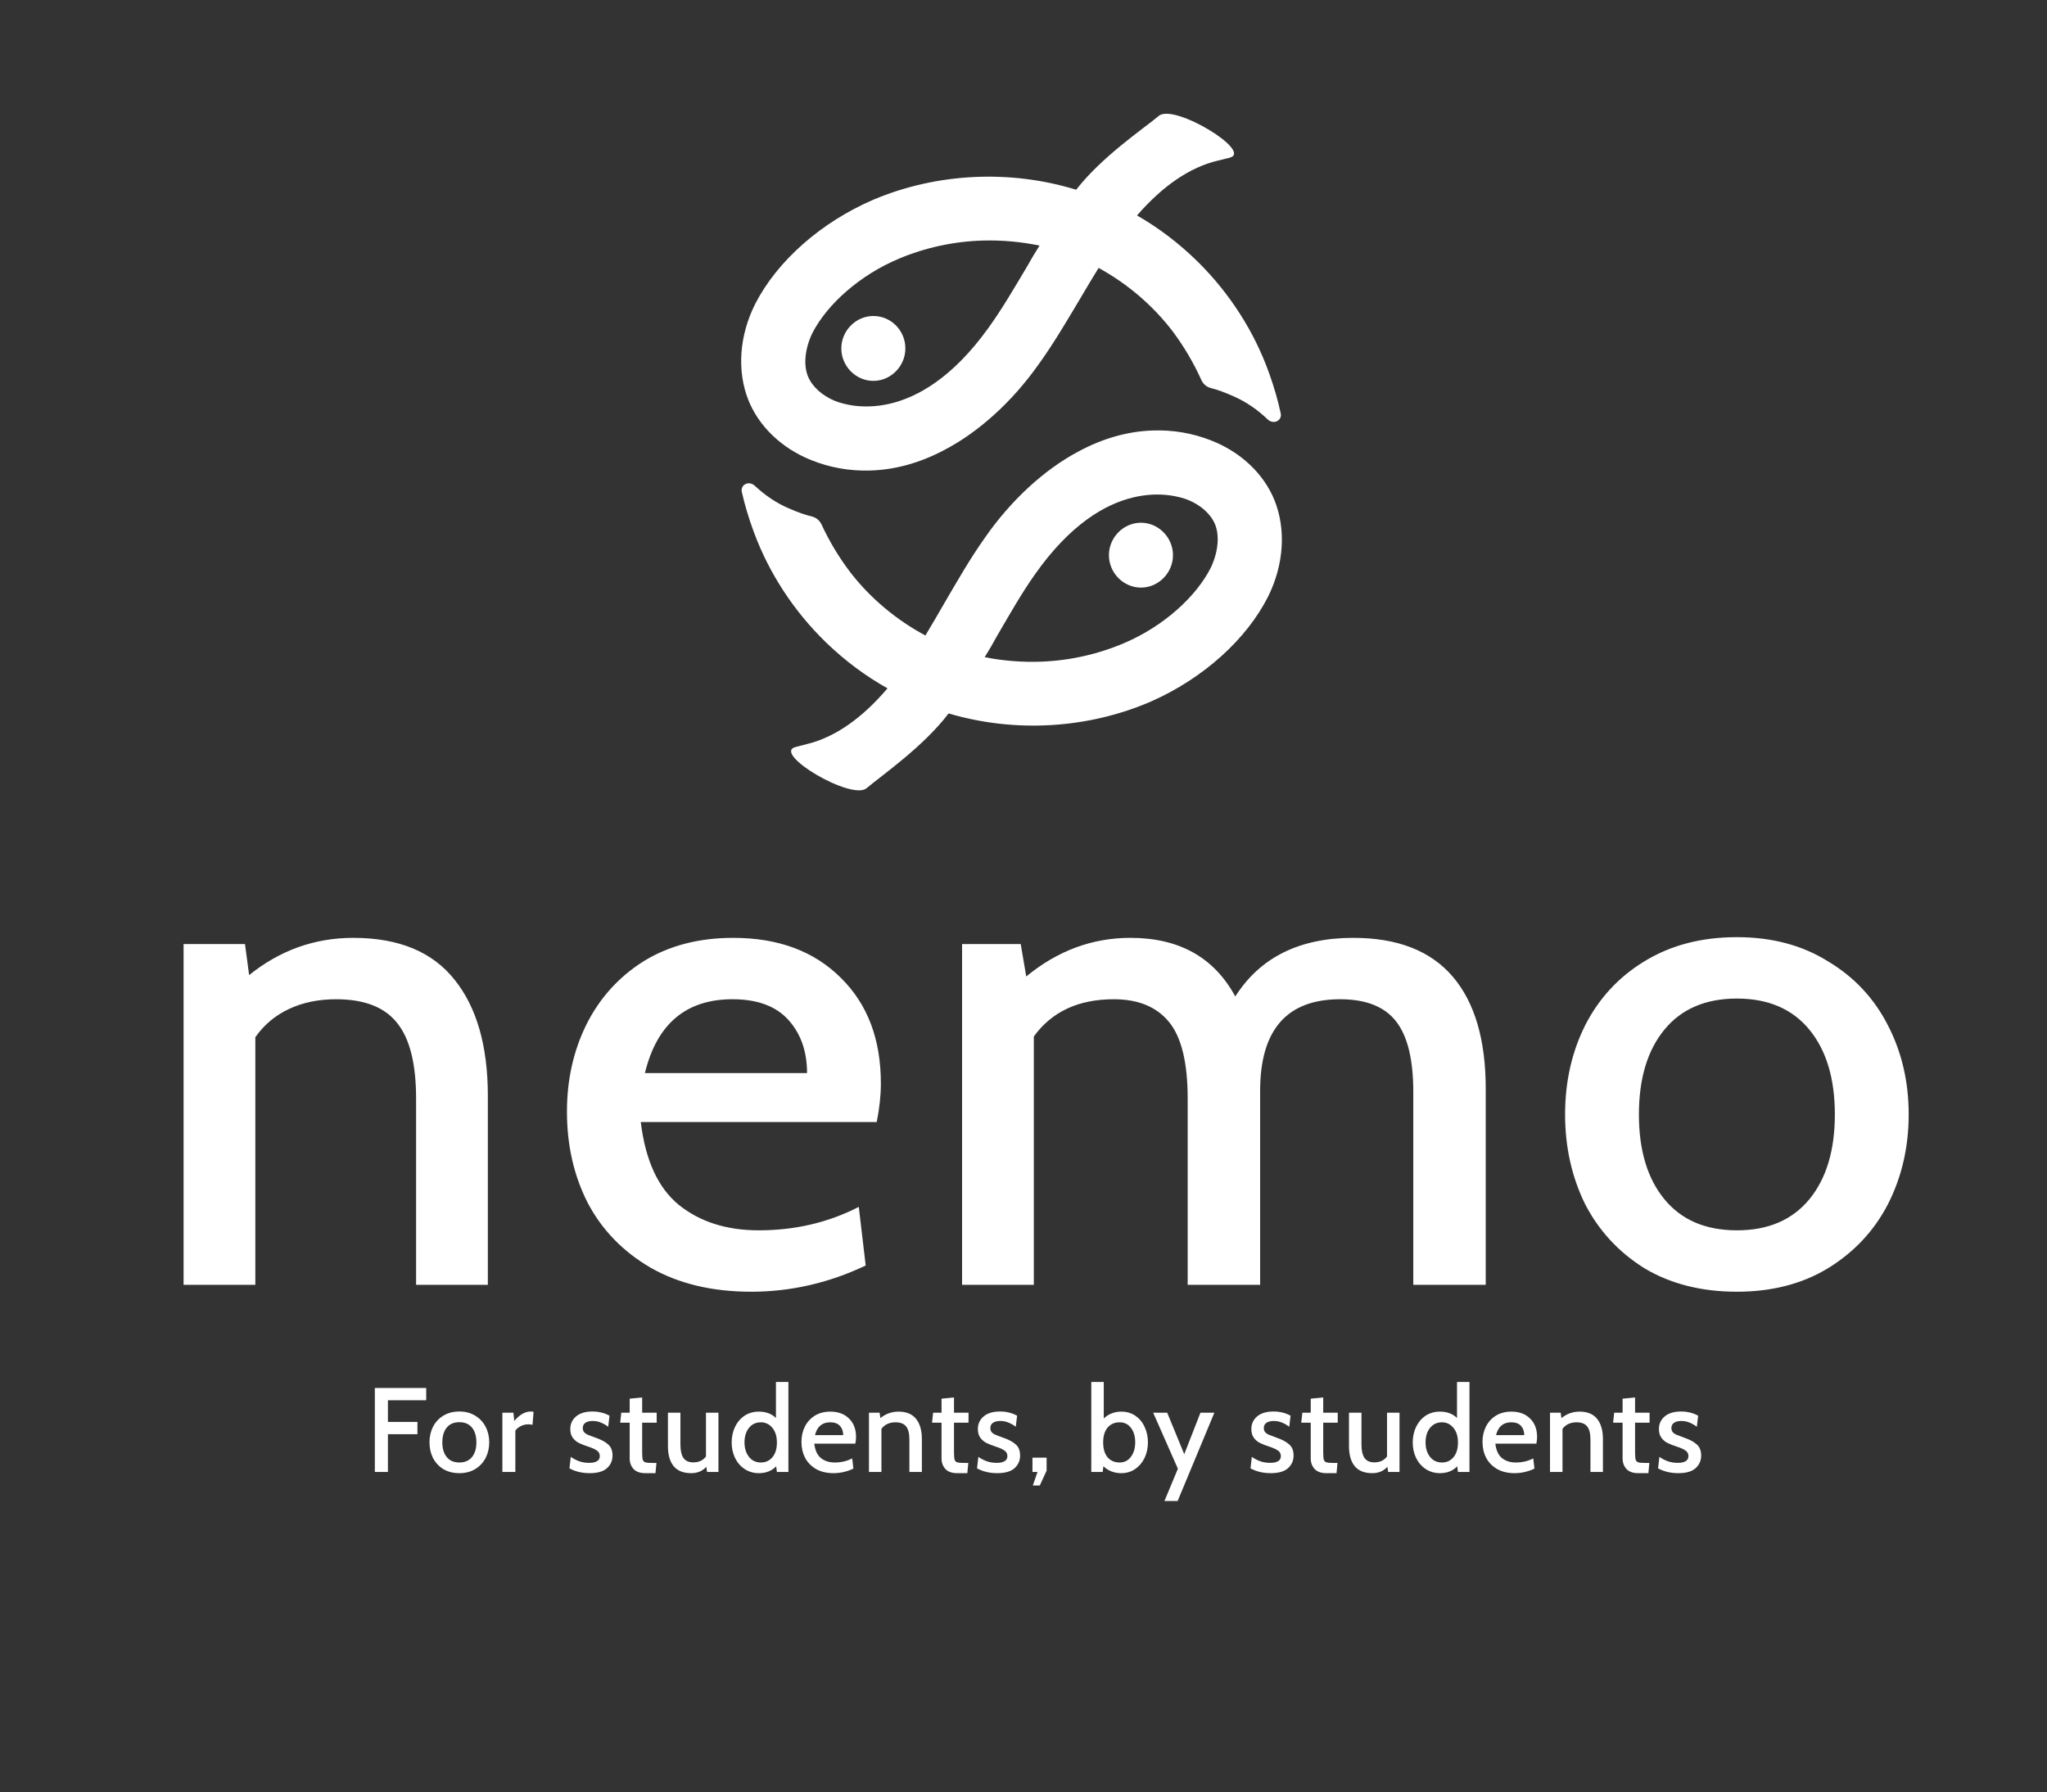 <svg width="3412" height="2988" viewBox="0 0 3412 2988" fill="none" xmlns="http://www.w3.org/2000/svg">
<rect x="0" y="0" width="3412" height="2988" fill="#333333" stroke="none"/>
<path d="M1901.77 979.623C1930.95 979.623 1955.15 955.109 1955.15 925.548C1955.15 895.987 1930.95 871.474 1901.77 871.474C1872.59 871.474 1848.39 895.987 1848.39 925.548C1848.39 955.109 1872.59 979.623 1901.77 979.623Z" fill="white"/>
<path d="M1455.71 526.833C1426.53 526.833 1402.33 551.347 1402.33 580.908C1402.33 610.469 1426.53 634.982 1455.71 634.982C1484.89 634.982 1509.09 610.469 1509.09 580.908C1509.09 551.347 1485.6 526.833 1455.71 526.833Z" fill="white"/>
<path d="M1236.46 820.06C1241.5 842.245 1247.95 863.658 1255.81 885.02L1256.6 887.157C1281.77 955.516 1323.14 1018.97 1376.95 1071.16C1408.64 1101.77 1443 1127.23 1479.31 1147.58C1436.89 1197.43 1392.4 1228.6 1345.81 1240.36C1345.81 1240.36 1366.01 1234.93 1326.04 1245.4C1286.07 1255.86 1419.48 1335.32 1444.51 1314.03C1469.55 1292.75 1538.96 1245.01 1581.18 1189.39C1692 1222.23 1813.53 1215 1918.77 1169.4C2005.74 1130.95 2078.24 1065.59 2114.19 993.605C2140.12 940.735 2143.78 882.167 2124.3 833.805C2106.38 789.716 2068.09 753.568 2019 734.399C1987.22 721.826 1954.28 716.51 1920.85 717.704C1879.6 719.177 1837.98 730.763 1796.74 753.158C1740.11 783.317 1684.91 834.346 1642.18 895.752C1616.38 932.024 1594.24 971.051 1572.73 1007.89C1562.66 1025.57 1552.57 1042.52 1542.48 1059.47C1494.58 1033.77 1452.05 998.494 1418.51 955.683C1399.11 930.404 1382.49 902.862 1369.39 874.471C1366.32 868.088 1361.17 863.222 1353.98 861.314C1341.05 858.169 1328.78 853.557 1316.49 848.224C1294.09 838.924 1274.38 825.199 1257.45 809.211C1247.19 800.92 1233.92 808.608 1236.46 820.06ZM1661.46 1061C1682.97 1024.15 1702.42 989.552 1725.5 956.985C1842.91 790.467 1957.33 824.617 1979.71 833.197C2001.37 841.802 2018.28 857.07 2025.28 874.135C2033.07 893.335 2030.45 920.123 2018.52 945.799C1993.88 995.016 1939.32 1043.86 1875.47 1071.39C1831.98 1090.26 1783.93 1101.35 1734.86 1103.1C1703.56 1104.22 1672.14 1101.74 1641.3 1095.62C1648.72 1083.81 1655.44 1072.03 1661.46 1061Z" fill="white"/>
<path d="M2134.77 689.21C2129.95 666.974 2123.72 645.495 2116.07 624.052L2115.31 621.908C2090.83 553.291 2050.1 489.413 1996.83 436.671C1965.45 405.732 1931.35 379.91 1895.24 359.188C1938.16 309.779 1982.97 279.074 2029.68 267.794C2029.68 267.794 2009.42 273.014 2049.49 262.965C2089.57 252.916 1956.97 172.082 1931.72 193.105C1906.47 214.128 1836.58 261.146 1793.8 316.321C1683.32 282.337 1561.72 288.302 1456.03 332.81C1368.68 370.362 1295.52 434.962 1258.84 506.571C1232.37 559.169 1228.12 617.695 1247.12 666.257C1264.59 710.53 1302.51 747.073 1351.41 766.75C1383.05 779.652 1415.94 785.31 1449.38 784.462C1490.65 783.417 1532.38 772.263 1573.84 750.298C1630.78 720.728 1686.49 670.274 1729.84 609.314C1756 573.312 1778.54 534.516 1800.42 497.901C1810.66 480.332 1820.92 463.484 1831.19 446.636C1878.82 472.836 1921 508.55 1954.1 551.706C1973.24 577.185 1989.59 604.898 2002.39 633.423C2005.4 639.838 2010.5 644.757 2017.67 646.739C2030.57 650.018 2042.79 654.757 2055.03 660.217C2077.33 669.749 2096.9 683.678 2113.67 699.841C2123.85 708.238 2137.19 700.688 2134.77 689.21ZM1712.22 443.88C1690.35 480.495 1670.55 514.894 1647.14 547.22C1528.05 712.511 1413.98 677.176 1391.69 668.365C1370.12 659.535 1353.36 644.093 1346.53 626.957C1338.94 607.676 1341.84 580.917 1354.02 555.366C1379.15 506.408 1434.21 458.134 1498.33 431.267C1542.02 412.851 1590.17 402.256 1639.26 401.012C1670.57 400.219 1701.96 403.03 1732.73 409.463C1725.19 421.193 1718.36 432.906 1712.22 443.88Z" fill="white"/>
<path d="M588.9 1563.55C664.8 1563.55 721.15 1586.93 757.95 1633.7C794.75 1679.7 813.15 1744.1 813.15 1826.9V2142H693.55V1831.5C693.55 1774 683.2 1732.22 662.5 1706.15C641.8 1679.32 607.683 1665.9 560.15 1665.9C531.017 1665.9 504.95 1671.27 481.95 1682C458.95 1692.73 440.167 1708.45 425.6 1729.15V2142H306V1573.9H408.35L415.25 1625.65C466.617 1584.25 524.5 1563.55 588.9 1563.55ZM1252.06 2153.5C1186.9 2153.5 1130.93 2140.08 1084.16 2113.25C1038.16 2086.42 1003.28 2050.38 979.514 2005.15C956.514 1959.92 945.014 1909.32 945.014 1853.35C945.014 1800.45 955.747 1752.15 977.214 1708.45C999.447 1663.98 1031.26 1628.72 1072.66 1602.65C1114.83 1576.58 1164.66 1563.55 1222.16 1563.55C1297.3 1563.55 1357.1 1585.78 1401.56 1630.25C1446.03 1673.95 1468.26 1732.6 1468.26 1806.2C1468.26 1826.13 1465.96 1847.6 1461.36 1870.6H1068.06C1075.73 1934.23 1096.81 1980.23 1131.31 2008.6C1166.58 2036.97 1211.05 2051.15 1264.71 2051.15C1325.28 2051.15 1380.86 2038.12 1431.46 2012.05L1442.96 2109.8C1381.63 2138.93 1318 2153.5 1252.06 2153.5ZM1345.21 1788.95C1345.21 1752.92 1334.86 1723.4 1314.16 1700.4C1293.46 1677.4 1262.41 1665.9 1221.01 1665.9C1143.58 1665.9 1094.9 1706.92 1074.96 1788.95H1345.21ZM2255.66 1563.55C2329.26 1563.55 2384.46 1585.02 2421.26 1627.95C2458.06 1670.88 2476.46 1733.37 2476.46 1815.4V2142H2355.71V1820C2355.71 1766.33 2346.13 1727.23 2326.96 1702.7C2307.8 1678.17 2276.75 1665.9 2233.81 1665.9C2144.88 1665.9 2100.41 1716.88 2100.41 1818.85V2142H1979.66V1831.5C1979.66 1771.7 1969.31 1729.15 1948.61 1703.85C1927.91 1678.55 1897.25 1665.9 1856.61 1665.9C1797.58 1665.9 1753.11 1686.6 1723.21 1728V2142H1603.61V1573.9H1701.36L1710.56 1627.95C1762.7 1585.02 1820.58 1563.55 1884.21 1563.55C1965.48 1563.55 2023.75 1596.13 2059.01 1661.3C2100.41 1596.13 2165.96 1563.55 2255.66 1563.55ZM2895.09 2153.5C2836.06 2153.5 2784.69 2140.47 2740.99 2114.4C2698.06 2087.57 2665.09 2051.92 2642.09 2007.45C2619.86 1962.22 2608.74 1912.38 2608.74 1857.95C2608.74 1803.52 2619.86 1754.07 2642.09 1709.6C2665.09 1664.37 2698.06 1628.72 2740.99 1602.65C2784.69 1575.82 2836.06 1562.4 2895.09 1562.4C2953.36 1562.4 3003.96 1575.82 3046.89 1602.65C3090.59 1628.72 3123.94 1664.37 3146.94 1709.6C3169.94 1754.07 3181.44 1803.52 3181.44 1857.95C3181.44 1912.38 3169.94 1962.22 3146.94 2007.45C3123.94 2051.92 3090.59 2087.57 3046.89 2114.4C3003.96 2140.47 2953.36 2153.5 2895.09 2153.5ZM2895.09 2051.15C2947.22 2051.15 2987.47 2033.9 3015.84 1999.4C3044.21 1964.9 3058.39 1917.75 3058.39 1857.95C3058.39 1798.15 3044.21 1751 3015.84 1716.5C2987.47 1682 2947.22 1664.75 2895.09 1664.75C2842.96 1664.75 2802.71 1682 2774.34 1716.5C2745.97 1751 2731.79 1798.15 2731.79 1857.95C2731.79 1917.75 2745.97 1964.9 2774.34 1999.4C2802.71 2033.9 2842.96 2051.15 2895.09 2051.15Z" fill="white"/>
<path d="M624.8 2314H710.4V2334.4H646.6V2370.6H695.8V2391H646.6V2454H624.8V2314ZM765.675 2456C755.408 2456 746.475 2453.73 738.875 2449.2C731.408 2444.53 725.675 2438.33 721.675 2430.6C717.808 2422.73 715.875 2414.07 715.875 2404.6C715.875 2395.13 717.808 2386.53 721.675 2378.8C725.675 2370.93 731.408 2364.73 738.875 2360.2C746.475 2355.53 755.408 2353.2 765.675 2353.2C775.808 2353.2 784.608 2355.53 792.075 2360.2C799.675 2364.73 805.475 2370.93 809.475 2378.8C813.475 2386.53 815.475 2395.13 815.475 2404.6C815.475 2414.07 813.475 2422.73 809.475 2430.6C805.475 2438.33 799.675 2444.53 792.075 2449.2C784.608 2453.73 775.808 2456 765.675 2456ZM765.675 2438.2C774.742 2438.2 781.742 2435.2 786.675 2429.2C791.608 2423.2 794.075 2415 794.075 2404.6C794.075 2394.2 791.608 2386 786.675 2380C781.742 2374 774.742 2371 765.675 2371C756.608 2371 749.608 2374 744.675 2380C739.742 2386 737.275 2394.2 737.275 2404.6C737.275 2415 739.742 2423.2 744.675 2429.2C749.608 2435.2 756.608 2438.2 765.675 2438.2ZM837.398 2355.2H855.798L857.198 2369C865.998 2358.47 875.198 2353.2 884.798 2353.2C886.265 2353.2 887.798 2353.33 889.398 2353.6L887.598 2375.4C885.465 2374.87 883.065 2374.6 880.398 2374.6C875.865 2374.6 871.598 2375.67 867.598 2377.8C863.598 2379.93 860.732 2382.4 858.998 2385.2V2454H837.398V2355.2ZM982.773 2456C970.24 2456 959.04 2453.33 949.173 2448L951.373 2428.8C955.24 2431.6 959.773 2434 964.973 2436C970.173 2437.87 975.84 2438.8 981.973 2438.8C987.707 2438.8 992.107 2437.87 995.173 2436C998.24 2434.13 999.773 2431.33 999.773 2427.6C999.773 2423.47 998.107 2420.33 994.773 2418.2C991.573 2415.93 986.84 2413.8 980.573 2411.8C974.173 2409.67 968.907 2407.6 964.773 2405.6C960.64 2403.47 957.24 2400.53 954.573 2396.8C951.907 2393.07 950.573 2388.27 950.573 2382.4C950.573 2374 953.707 2367.07 959.973 2361.6C966.373 2356 975.573 2353.2 987.573 2353.2C997.973 2353.2 1007.44 2355.53 1015.97 2360.2L1013.77 2378.6C1009.64 2375.53 1005.51 2373.2 1001.37 2371.6C997.373 2369.87 992.907 2369 987.973 2369C982.773 2369 978.707 2370 975.773 2372C972.84 2374 971.373 2376.93 971.373 2380.8C971.373 2383.6 972.107 2385.87 973.573 2387.6C975.04 2389.33 977.173 2390.8 979.973 2392C982.773 2393.2 987.173 2394.87 993.173 2397C1001.71 2399.93 1008.44 2403.53 1013.37 2407.8C1018.44 2412.07 1020.97 2418.33 1020.97 2426.6C1020.97 2435.13 1017.84 2442.2 1011.57 2447.8C1005.44 2453.27 995.84 2456 982.773 2456ZM1075.57 2456C1066.9 2456 1060.37 2453.67 1055.97 2449C1051.7 2444.2 1049.57 2438.33 1049.57 2431.4V2371.8H1033.77L1035.57 2355.2H1049.57V2331.8L1070.37 2329.8V2355.2H1094.57V2371.8H1070.37V2420.8C1070.37 2426.93 1070.7 2431.2 1071.37 2433.6C1072.17 2435.87 1073.7 2437.33 1075.97 2438C1078.23 2438.67 1082.5 2439 1088.77 2439H1094.17L1092.57 2456H1075.57ZM1197.54 2355.2V2454H1178.54L1177.34 2445.4C1170.94 2452.47 1162.54 2456 1152.14 2456C1139.07 2456 1129.34 2452.13 1122.94 2444.4C1116.54 2436.67 1113.34 2425.47 1113.34 2410.8V2355.2H1134.14V2408C1134.14 2418.13 1135.8 2425.67 1139.14 2430.6C1142.6 2435.53 1148.14 2438 1155.74 2438C1160.14 2438 1164.14 2437.2 1167.74 2435.6C1171.34 2433.87 1174.34 2431.4 1176.74 2428.2V2355.2H1197.54ZM1314.16 2304V2454H1294.96L1293.76 2444.6C1286.43 2452.2 1276.83 2456 1264.96 2456C1256.16 2456 1248.3 2453.73 1241.36 2449.2C1234.43 2444.67 1229.03 2438.47 1225.16 2430.6C1221.43 2422.73 1219.56 2414.13 1219.56 2404.8C1219.56 2395.6 1221.36 2387.07 1224.96 2379.2C1228.7 2371.33 1233.96 2365.07 1240.76 2360.4C1247.7 2355.73 1255.76 2353.4 1264.96 2353.4C1276.7 2353.4 1286.16 2356.93 1293.36 2364V2304H1314.16ZM1268.36 2438.2C1276.1 2438.2 1282.43 2435.33 1287.36 2429.6C1292.43 2423.73 1294.96 2415.47 1294.96 2404.8C1294.96 2394.53 1292.43 2386.4 1287.36 2380.4C1282.3 2374.27 1275.96 2371.2 1268.36 2371.2C1259.96 2371.2 1253.3 2374.33 1248.36 2380.6C1243.43 2386.73 1240.96 2394.8 1240.96 2404.8C1240.96 2414.4 1243.43 2422.4 1248.36 2428.8C1253.3 2435.07 1259.96 2438.2 1268.36 2438.2ZM1389.27 2456C1377.93 2456 1368.2 2453.67 1360.07 2449C1352.07 2444.33 1346 2438.07 1341.87 2430.2C1337.87 2422.33 1335.87 2413.53 1335.87 2403.8C1335.87 2394.6 1337.73 2386.2 1341.47 2378.6C1345.33 2370.87 1350.87 2364.73 1358.07 2360.2C1365.4 2355.67 1374.07 2353.4 1384.07 2353.4C1397.13 2353.4 1407.53 2357.27 1415.27 2365C1423 2372.6 1426.87 2382.8 1426.87 2395.6C1426.87 2399.07 1426.47 2402.8 1425.67 2406.8H1357.27C1358.6 2417.87 1362.27 2425.87 1368.27 2430.8C1374.4 2435.73 1382.13 2438.2 1391.47 2438.2C1402 2438.2 1411.67 2435.93 1420.47 2431.4L1422.47 2448.4C1411.8 2453.47 1400.73 2456 1389.27 2456ZM1405.47 2392.6C1405.47 2386.33 1403.67 2381.2 1400.07 2377.2C1396.47 2373.2 1391.07 2371.2 1383.87 2371.2C1370.4 2371.2 1361.93 2378.33 1358.47 2392.6H1405.47ZM1497.61 2353.4C1510.81 2353.4 1520.61 2357.47 1527.01 2365.6C1533.41 2373.6 1536.61 2384.8 1536.61 2399.2V2454H1515.81V2400C1515.81 2390 1514.01 2382.73 1510.41 2378.2C1506.81 2373.53 1500.87 2371.2 1492.61 2371.2C1487.54 2371.2 1483.01 2372.13 1479.01 2374C1475.01 2375.87 1471.74 2378.6 1469.21 2382.2V2454H1448.41V2355.2H1466.21L1467.41 2364.2C1476.34 2357 1486.41 2353.4 1497.61 2353.4ZM1595.37 2456C1586.71 2456 1580.17 2453.67 1575.77 2449C1571.51 2444.2 1569.37 2438.33 1569.37 2431.4V2371.8H1553.57L1555.37 2355.2H1569.37V2331.8L1590.17 2329.8V2355.2H1614.37V2371.8H1590.17V2420.8C1590.17 2426.93 1590.51 2431.2 1591.17 2433.6C1591.97 2435.87 1593.51 2437.33 1595.77 2438C1598.04 2438.67 1602.31 2439 1608.57 2439H1613.97L1612.37 2456H1595.37ZM1662.14 2456C1649.61 2456 1638.41 2453.33 1628.54 2448L1630.74 2428.8C1634.61 2431.6 1639.14 2434 1644.34 2436C1649.54 2437.87 1655.21 2438.8 1661.34 2438.8C1667.07 2438.8 1671.47 2437.87 1674.54 2436C1677.61 2434.13 1679.14 2431.33 1679.14 2427.6C1679.14 2423.47 1677.47 2420.33 1674.14 2418.2C1670.94 2415.93 1666.21 2413.8 1659.94 2411.8C1653.54 2409.67 1648.27 2407.6 1644.14 2405.6C1640.01 2403.47 1636.61 2400.53 1633.94 2396.8C1631.27 2393.07 1629.94 2388.27 1629.94 2382.4C1629.94 2374 1633.07 2367.07 1639.34 2361.6C1645.74 2356 1654.94 2353.2 1666.94 2353.2C1677.34 2353.2 1686.81 2355.53 1695.34 2360.2L1693.14 2378.6C1689.01 2375.53 1684.87 2373.2 1680.74 2371.6C1676.74 2369.87 1672.27 2369 1667.34 2369C1662.14 2369 1658.07 2370 1655.14 2372C1652.21 2374 1650.74 2376.93 1650.74 2380.8C1650.74 2383.6 1651.47 2385.87 1652.94 2387.6C1654.41 2389.33 1656.54 2390.8 1659.34 2392C1662.14 2393.2 1666.54 2394.87 1672.54 2397C1681.07 2399.93 1687.81 2403.53 1692.74 2407.8C1697.81 2412.07 1700.34 2418.33 1700.34 2426.6C1700.34 2435.13 1697.21 2442.2 1690.94 2447.8C1684.81 2453.27 1675.21 2456 1662.14 2456ZM1721.53 2476.6L1729.33 2454H1720.93V2430.2H1744.53V2451.8L1733.13 2476.6H1721.53ZM1868.99 2353.4C1878.05 2353.4 1885.92 2355.73 1892.59 2360.4C1899.39 2365.07 1904.52 2371.33 1907.99 2379.2C1911.59 2386.93 1913.39 2395.4 1913.39 2404.6C1913.39 2414.07 1911.52 2422.73 1907.79 2430.6C1904.05 2438.33 1898.79 2444.53 1891.99 2449.2C1885.32 2453.73 1877.65 2456 1868.99 2456C1862.99 2456 1857.45 2455 1852.39 2453C1847.32 2451 1842.92 2448.13 1839.19 2444.4L1837.99 2454H1818.99V2304H1839.79V2364.8C1843.52 2361.2 1847.85 2358.4 1852.79 2356.4C1857.85 2354.4 1863.25 2353.4 1868.99 2353.4ZM1866.19 2438.2C1874.05 2438.2 1880.32 2435.07 1884.99 2428.8C1889.79 2422.4 1892.19 2414.33 1892.19 2404.6C1892.19 2394.73 1889.85 2386.73 1885.19 2380.6C1880.52 2374.33 1874.19 2371.2 1866.19 2371.2C1857.92 2371.2 1851.25 2374.13 1846.19 2380C1841.25 2385.87 1838.79 2394.07 1838.79 2404.6C1838.79 2415.4 1841.25 2423.73 1846.19 2429.6C1851.12 2435.33 1857.79 2438.2 1866.19 2438.2ZM1963.34 2448.6L1922.14 2355.2H1945.54L1973.94 2424.4L2000.94 2355.2H2024.14L1962.94 2502.4H1940.94L1963.34 2448.6ZM2117.98 2456C2105.44 2456 2094.24 2453.33 2084.38 2448L2086.58 2428.8C2090.44 2431.6 2094.98 2434 2100.18 2436C2105.38 2437.87 2111.04 2438.8 2117.18 2438.8C2122.91 2438.8 2127.31 2437.87 2130.38 2436C2133.44 2434.13 2134.98 2431.33 2134.98 2427.6C2134.98 2423.47 2133.31 2420.33 2129.98 2418.2C2126.78 2415.93 2122.04 2413.8 2115.78 2411.8C2109.38 2409.67 2104.11 2407.6 2099.98 2405.6C2095.84 2403.47 2092.44 2400.53 2089.78 2396.8C2087.11 2393.07 2085.78 2388.27 2085.78 2382.4C2085.78 2374 2088.91 2367.07 2095.18 2361.6C2101.58 2356 2110.78 2353.2 2122.78 2353.2C2133.18 2353.2 2142.64 2355.53 2151.18 2360.2L2148.98 2378.6C2144.84 2375.53 2140.71 2373.2 2136.58 2371.6C2132.58 2369.87 2128.11 2369 2123.18 2369C2117.98 2369 2113.91 2370 2110.98 2372C2108.04 2374 2106.58 2376.93 2106.58 2380.8C2106.58 2383.6 2107.31 2385.87 2108.78 2387.6C2110.24 2389.33 2112.38 2390.8 2115.18 2392C2117.98 2393.2 2122.38 2394.87 2128.38 2397C2136.91 2399.93 2143.64 2403.53 2148.58 2407.8C2153.64 2412.07 2156.18 2418.33 2156.18 2426.6C2156.18 2435.13 2153.04 2442.2 2146.78 2447.8C2140.64 2453.27 2131.04 2456 2117.98 2456ZM2210.77 2456C2202.1 2456 2195.57 2453.67 2191.17 2449C2186.9 2444.2 2184.77 2438.33 2184.77 2431.4V2371.8H2168.97L2170.77 2355.2H2184.77V2331.8L2205.57 2329.8V2355.2H2229.77V2371.8H2205.57V2420.8C2205.57 2426.93 2205.9 2431.2 2206.57 2433.6C2207.37 2435.87 2208.9 2437.33 2211.17 2438C2213.44 2438.67 2217.7 2439 2223.97 2439H2229.37L2227.77 2456H2210.77ZM2332.74 2355.2V2454H2313.74L2312.54 2445.4C2306.14 2452.47 2297.74 2456 2287.34 2456C2274.27 2456 2264.54 2452.13 2258.14 2444.4C2251.74 2436.67 2248.54 2425.47 2248.54 2410.8V2355.2H2269.34V2408C2269.34 2418.13 2271.01 2425.67 2274.34 2430.6C2277.81 2435.53 2283.34 2438 2290.94 2438C2295.34 2438 2299.34 2437.2 2302.94 2435.6C2306.54 2433.87 2309.54 2431.4 2311.94 2428.2V2355.2H2332.74ZM2449.37 2304V2454H2430.17L2428.97 2444.6C2421.63 2452.2 2412.03 2456 2400.17 2456C2391.37 2456 2383.5 2453.73 2376.57 2449.2C2369.63 2444.67 2364.23 2438.47 2360.37 2430.6C2356.63 2422.73 2354.77 2414.13 2354.77 2404.8C2354.77 2395.6 2356.57 2387.07 2360.17 2379.2C2363.9 2371.33 2369.17 2365.07 2375.97 2360.4C2382.9 2355.73 2390.97 2353.4 2400.17 2353.4C2411.9 2353.4 2421.37 2356.93 2428.57 2364V2304H2449.37ZM2403.57 2438.2C2411.3 2438.2 2417.63 2435.33 2422.57 2429.6C2427.63 2423.73 2430.17 2415.47 2430.17 2404.8C2430.17 2394.53 2427.63 2386.4 2422.57 2380.4C2417.5 2374.27 2411.17 2371.2 2403.57 2371.2C2395.17 2371.2 2388.5 2374.33 2383.57 2380.6C2378.63 2386.73 2376.17 2394.8 2376.17 2404.8C2376.17 2414.4 2378.63 2422.4 2383.57 2428.8C2388.5 2435.07 2395.17 2438.2 2403.57 2438.2ZM2524.47 2456C2513.14 2456 2503.4 2453.67 2495.27 2449C2487.27 2444.33 2481.2 2438.07 2477.07 2430.2C2473.07 2422.33 2471.07 2413.53 2471.07 2403.8C2471.07 2394.6 2472.94 2386.2 2476.67 2378.6C2480.54 2370.87 2486.07 2364.73 2493.27 2360.2C2500.6 2355.67 2509.27 2353.4 2519.27 2353.4C2532.34 2353.4 2542.74 2357.27 2550.47 2365C2558.2 2372.6 2562.07 2382.8 2562.07 2395.6C2562.07 2399.07 2561.67 2402.8 2560.87 2406.8H2492.47C2493.8 2417.87 2497.47 2425.87 2503.47 2430.8C2509.6 2435.73 2517.34 2438.2 2526.67 2438.2C2537.2 2438.2 2546.87 2435.93 2555.67 2431.4L2557.67 2448.4C2547 2453.47 2535.94 2456 2524.47 2456ZM2540.67 2392.6C2540.67 2386.33 2538.87 2381.2 2535.27 2377.2C2531.67 2373.2 2526.27 2371.2 2519.07 2371.2C2505.6 2371.2 2497.14 2378.33 2493.67 2392.6H2540.67ZM2632.81 2353.4C2646.01 2353.4 2655.81 2357.47 2662.21 2365.6C2668.61 2373.6 2671.81 2384.8 2671.81 2399.2V2454H2651.01V2400C2651.01 2390 2649.21 2382.73 2645.61 2378.2C2642.01 2373.53 2636.08 2371.2 2627.81 2371.2C2622.74 2371.2 2618.21 2372.13 2614.21 2374C2610.21 2375.87 2606.94 2378.6 2604.41 2382.2V2454H2583.61V2355.2H2601.41L2602.61 2364.2C2611.54 2357 2621.61 2353.4 2632.81 2353.4ZM2730.58 2456C2721.91 2456 2715.38 2453.67 2710.98 2449C2706.71 2444.2 2704.58 2438.33 2704.58 2431.4V2371.8H2688.78L2690.58 2355.2H2704.58V2331.8L2725.38 2329.8V2355.2H2749.58V2371.8H2725.38V2420.8C2725.38 2426.93 2725.71 2431.2 2726.38 2433.6C2727.18 2435.87 2728.71 2437.33 2730.98 2438C2733.24 2438.67 2737.51 2439 2743.78 2439H2749.18L2747.58 2456H2730.58ZM2797.34 2456C2784.81 2456 2773.61 2453.33 2763.74 2448L2765.94 2428.8C2769.81 2431.6 2774.34 2434 2779.54 2436C2784.74 2437.87 2790.41 2438.8 2796.54 2438.8C2802.28 2438.8 2806.68 2437.87 2809.74 2436C2812.81 2434.13 2814.34 2431.33 2814.34 2427.6C2814.34 2423.47 2812.68 2420.33 2809.34 2418.2C2806.14 2415.93 2801.41 2413.8 2795.14 2411.8C2788.74 2409.67 2783.48 2407.6 2779.34 2405.6C2775.21 2403.47 2771.81 2400.53 2769.14 2396.8C2766.48 2393.07 2765.14 2388.27 2765.14 2382.4C2765.14 2374 2768.28 2367.07 2774.54 2361.6C2780.94 2356 2790.14 2353.2 2802.14 2353.2C2812.54 2353.2 2822.01 2355.53 2830.54 2360.2L2828.34 2378.6C2824.21 2375.53 2820.08 2373.2 2815.94 2371.6C2811.94 2369.87 2807.48 2369 2802.54 2369C2797.34 2369 2793.28 2370 2790.34 2372C2787.41 2374 2785.94 2376.93 2785.94 2380.8C2785.94 2383.6 2786.68 2385.87 2788.14 2387.6C2789.61 2389.33 2791.74 2390.8 2794.54 2392C2797.34 2393.2 2801.74 2394.87 2807.74 2397C2816.28 2399.93 2823.01 2403.53 2827.94 2407.8C2833.01 2412.07 2835.54 2418.33 2835.54 2426.6C2835.54 2435.13 2832.41 2442.2 2826.14 2447.8C2820.01 2453.27 2810.41 2456 2797.34 2456Z" fill="white"/>
</svg>
